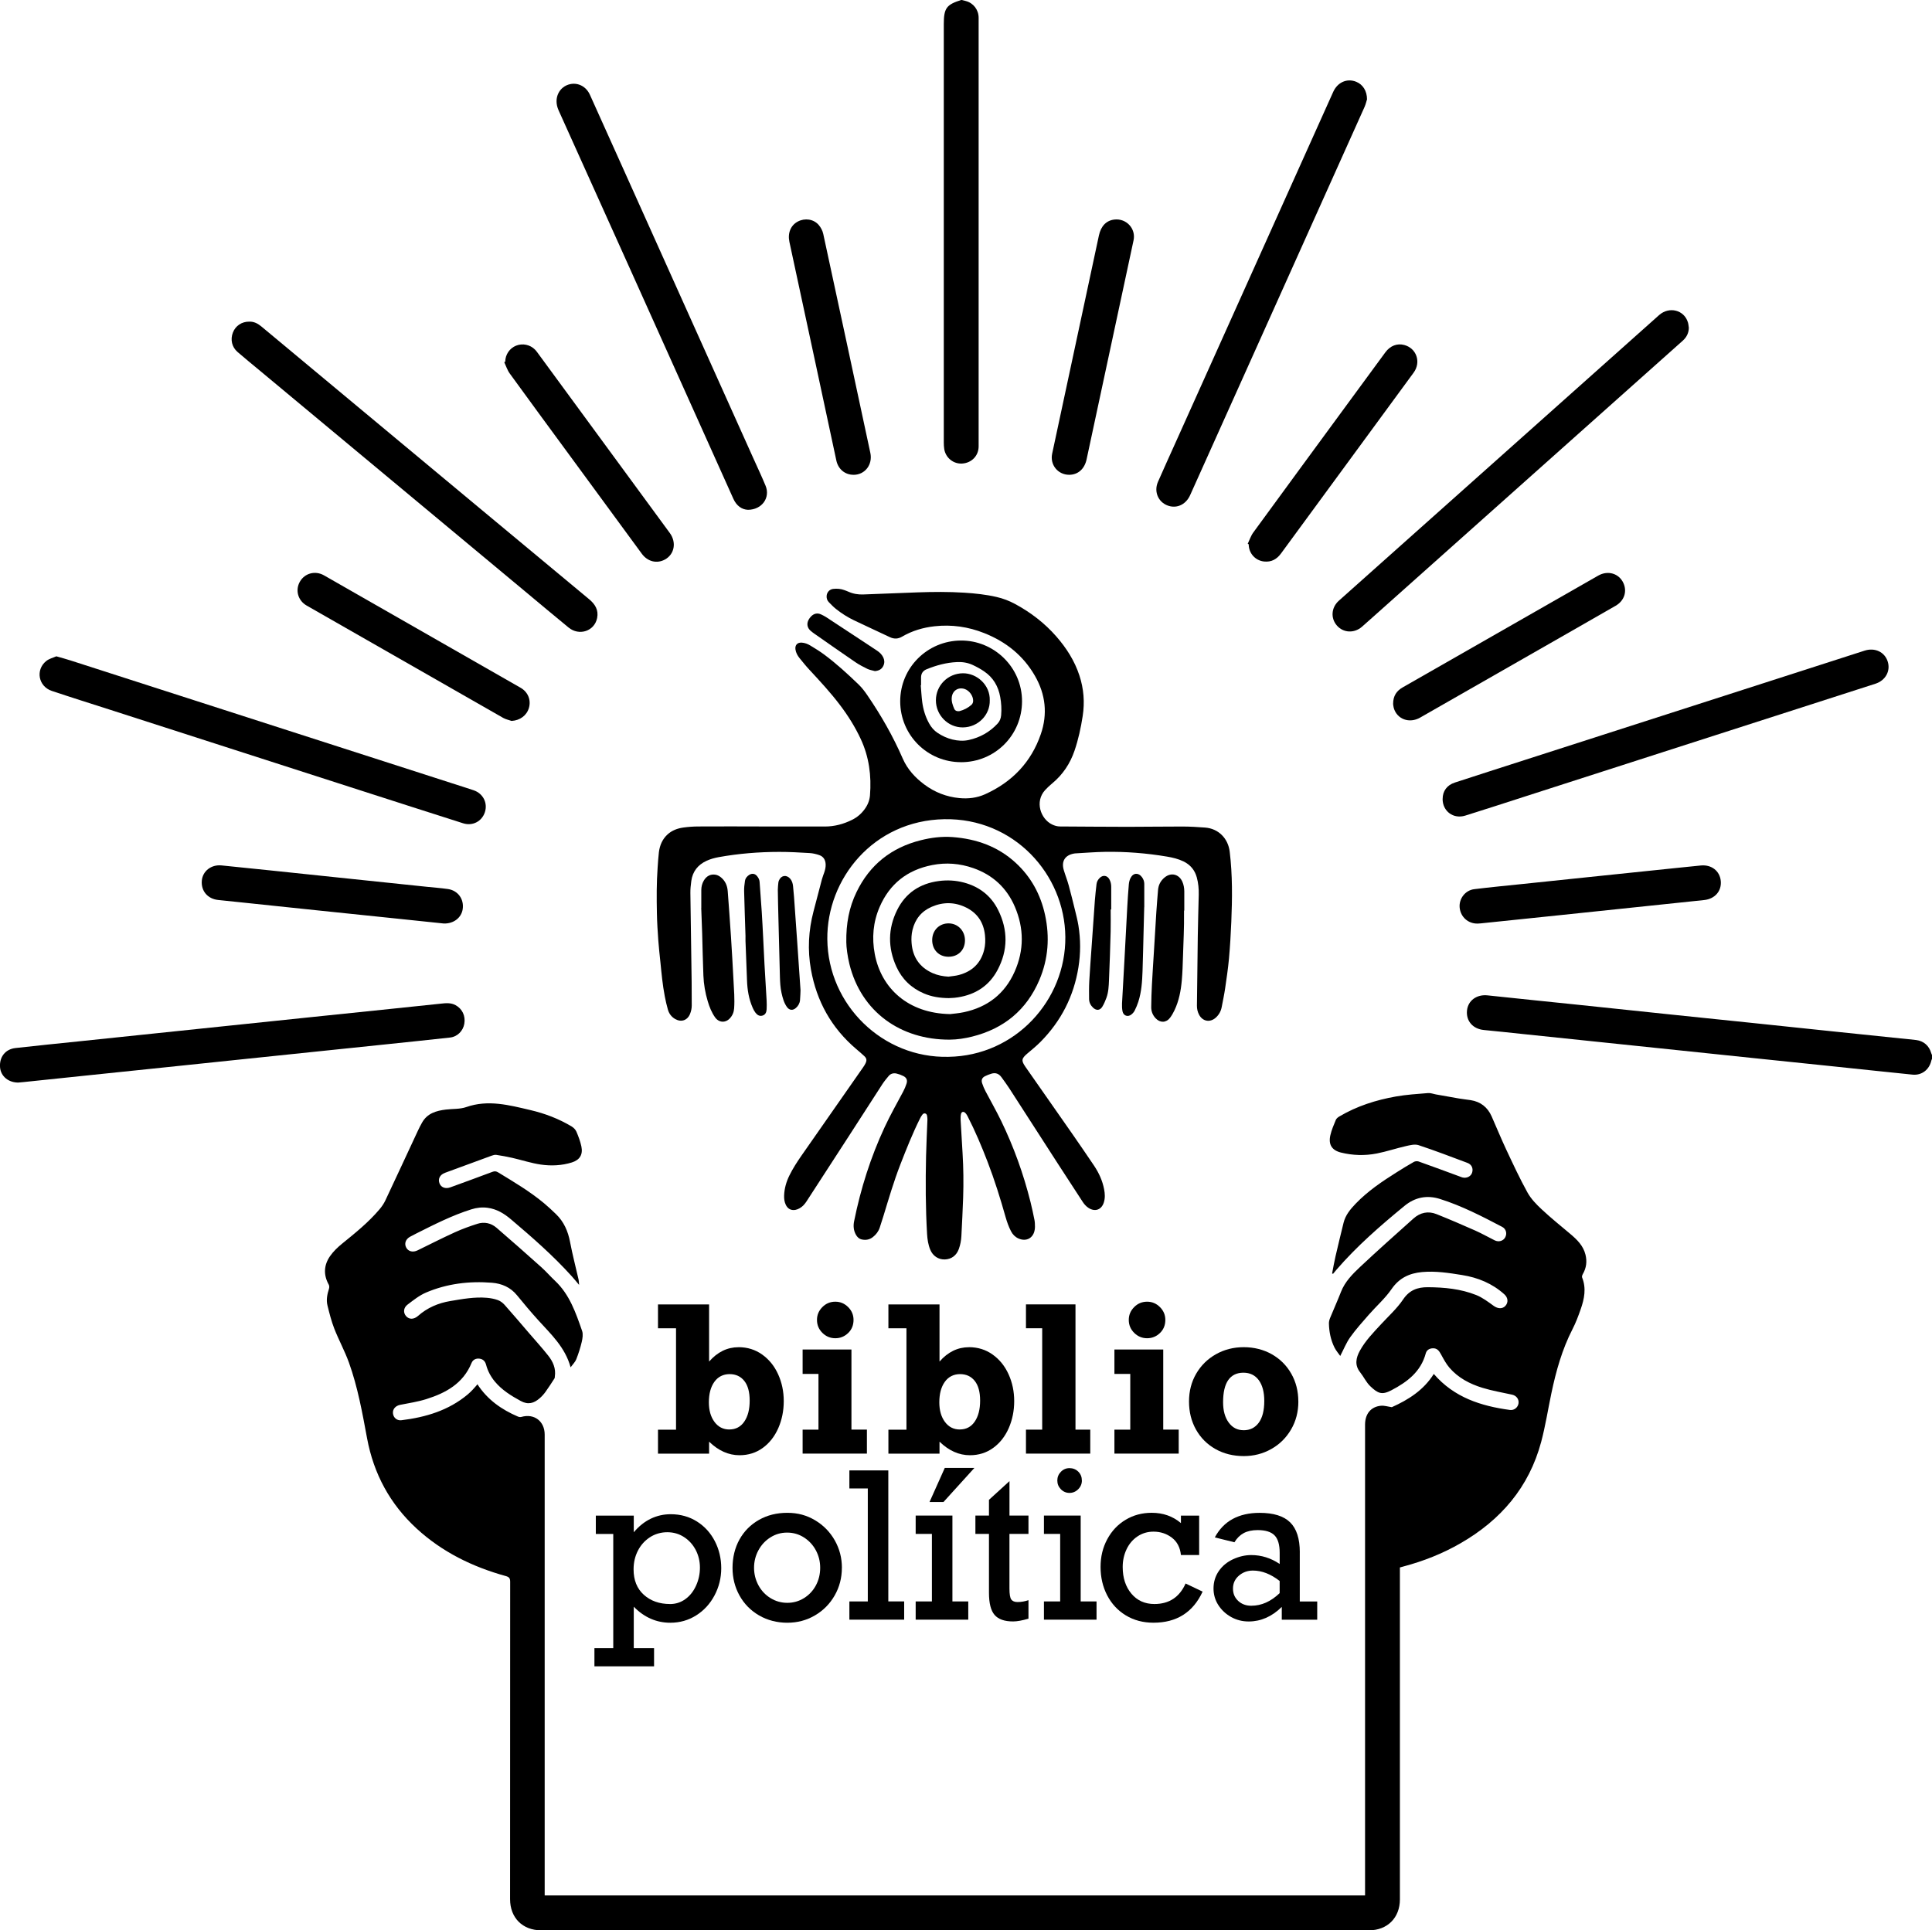 <svg id="Layer_1" xmlns="http://www.w3.org/2000/svg" fill="currentColor" class="h-full w-full" viewBox="0 0 609.41 609.02">
<g><path d="M609.41,334.08c-.07,.18-.17,.35-.21,.54-.65,2.88-3.04,4.73-5.94,4.43-8.62-.87-17.24-1.8-25.87-2.7-8.07-.84-16.13-1.67-24.2-2.51-8.11-.84-16.21-1.69-24.32-2.54-7.99-.83-15.97-1.66-23.96-2.5-8.15-.85-16.29-1.7-24.44-2.55-4.13-.43-8.26-.89-12.4-1.28-3.48-.33-5.69-2.86-5.33-6.2,.34-3.13,3.1-5.09,6.47-4.73,9.65,1.03,19.31,2.01,28.97,3.01,9.62,1,19.23,2.02,28.85,3.03,8.82,.92,17.65,1.82,26.47,2.74,8.07,.84,16.13,1.7,24.2,2.54,7.23,.75,14.46,1.5,21.7,2.25,1.67,.17,3.34,.32,5.01,.52,2.37,.29,4.12,1.83,4.76,4.14,.06,.21,.17,.42,.26,.62v1.2Z"/><path d="M303.41,0c.41,.11,.82,.21,1.23,.32,2.41,.63,4.05,2.77,4.05,5.3,0,45.07,0,90.14,0,135.21,0,2.95-2.18,5.21-5.16,5.42-2.77,.19-5.25-1.79-5.69-4.58-.11-.71-.14-1.43-.14-2.15,0-43.95,0-87.9,0-131.85,0-5.07,.81-6.2,5.48-7.67,.08,0,.16,0,.24,0Z"/><path d="M5.98,341.55c-3.24,.1-5.71-1.94-5.96-4.76-.28-3.26,1.62-5.76,4.86-6.13,6.63-.75,13.27-1.41,19.91-2.1,8.11-.85,16.22-1.69,24.32-2.54,7.99-.83,15.98-1.66,23.97-2.5,8.19-.85,16.37-1.71,24.56-2.56,8.82-.92,17.65-1.82,26.47-2.74,4.97-.52,9.94-1.04,14.9-1.56,1.59-.17,3.18-.35,4.69,.47,2.11,1.15,3.19,3.4,2.76,5.87-.39,2.26-2.19,4.1-4.51,4.35-6.75,.75-13.51,1.44-20.27,2.15-7.31,.77-14.63,1.52-21.94,2.28-8.07,.84-16.14,1.68-24.21,2.52-8.11,.85-16.22,1.7-24.32,2.54-7.99,.83-15.98,1.66-23.97,2.49-6.64,.69-13.27,1.39-19.91,2.08-.52,.05-1.04,.09-1.37,.12Z"/><path d="M17.78,207.07c1.73,.5,3.15,.88,4.55,1.33,40.05,12.89,80.09,25.79,120.14,38.69,2.32,.75,4.64,1.47,6.95,2.25,2.97,1.02,4.47,4,3.53,6.9-.95,2.92-3.88,4.47-6.9,3.5-10.84-3.45-21.67-6.93-32.5-10.42-26.25-8.45-52.51-16.91-78.76-25.37-6.15-1.98-12.33-3.91-18.46-5.97-4.21-1.41-5.2-6.61-1.78-9.4,.93-.76,2.23-1.07,3.24-1.52Z"/><path d="M455.05,252.08c0-2.49,1.36-4.37,3.85-5.18,7.32-2.39,14.66-4.74,21.99-7.1,23.02-7.41,46.05-14.82,69.08-22.23,12.73-4.1,25.45-8.2,38.18-12.29,3.24-1.04,6.31,.41,7.28,3.4,.97,2.99-.65,6-3.87,7.04-16.71,5.39-33.43,10.76-50.15,16.14-20.21,6.51-40.43,13.02-60.64,19.52-6.19,1.99-12.37,4.02-18.59,5.95-3.75,1.17-7.15-1.4-7.14-5.26Z"/><path d="M78.58,101.48c1.53-.06,2.76,.6,3.91,1.56,11.64,9.7,23.28,19.39,34.93,29.09,22.8,18.98,45.58,37.97,68.4,56.92,1.91,1.59,3.03,3.41,2.54,5.92-.82,4.15-5.65,5.78-9.01,3.02-4.61-3.77-9.16-7.61-13.74-11.42-27.9-23.22-55.79-46.45-83.69-69.67-2.34-1.94-4.69-3.86-6.99-5.85-1.79-1.55-2.32-3.91-1.47-6.12,.82-2.13,2.78-3.46,5.13-3.45Z"/><path d="M532.71,103.34c-.01,1.68-.69,3.05-1.91,4.14-15.8,14.1-31.61,28.2-47.42,42.3-16.61,14.82-33.22,29.64-49.83,44.46-1.31,1.17-2.62,2.35-3.94,3.5-2.46,2.14-5.89,1.96-7.93-.4-2.02-2.34-1.75-5.69,.64-7.82,27.58-24.61,55.17-49.22,82.75-73.82,6.08-5.43,12.16-10.87,18.25-16.28,3.19-2.83,7.91-1.64,9.1,2.29,.16,.53,.19,1.09,.28,1.64Z"/><path d="M431.18,31.4c-.16,.48-.37,1.46-.77,2.36-10.83,24.15-21.68,48.3-32.53,72.44-7.49,16.68-14.99,33.36-22.48,50.03-1.21,2.68-3.67,4.05-6.25,3.51-3.52-.75-5.37-4.34-3.89-7.72,1.82-4.17,3.72-8.31,5.58-12.46,16.56-36.85,33.12-73.7,49.69-110.56,1.38-3.07,4.39-4.38,7.28-3.19,2.06,.85,3.39,2.84,3.39,5.58Z"/><path d="M235.9,160.84c-1.87-.07-3.57-1.23-4.57-3.46-3.74-8.34-7.49-16.68-11.24-25.02-14.62-32.52-29.21-65.05-43.89-97.54-1.78-3.95,.32-7.59,3.68-8.28,2.55-.52,5.04,.79,6.2,3.37,3.5,7.75,6.99,15.51,10.47,23.26,13.73,30.56,27.46,61.11,41.19,91.67,1.26,2.8,2.58,5.59,3.75,8.43,1.53,3.69-1.08,7.56-5.6,7.58Z"/><path d="M139.99,291.37c-4.89-.51-10.06-1.05-15.22-1.59-8.07-.84-16.14-1.67-24.21-2.51-8.07-.84-16.14-1.69-24.2-2.54-2.5-.26-5.01-.53-7.51-.78-3.34-.34-5.48-2.85-5.19-6.11,.27-3.01,2.95-5.11,6.2-4.8,5.21,.51,10.42,1.05,15.62,1.6,8.11,.84,16.22,1.7,24.32,2.55,8.23,.86,16.45,1.72,24.68,2.58,2.27,.24,4.54,.4,6.79,.72,3.2,.46,5.17,3.22,4.67,6.4-.42,2.66-2.84,4.57-5.95,4.48Z"/><path d="M465.99,291.39c-2.92,.03-5.29-2.11-5.57-5.04-.27-2.77,1.74-5.46,4.58-5.81,5.12-.63,10.25-1.12,15.37-1.65,8.11-.85,16.22-1.7,24.32-2.54,7.99-.83,15.98-1.66,23.97-2.49,2.62-.27,5.25-.55,7.87-.8,3.33-.31,5.94,1.73,6.25,4.86,.32,3.21-1.85,5.69-5.25,6.05-14.98,1.57-29.97,3.15-44.95,4.71-8.51,.89-17.01,1.77-25.52,2.65-.36,.04-.72,.05-1.08,.07Z"/><path d="M161.38,227.46c-.89-.31-1.85-.5-2.66-.96-20.68-11.8-41.34-23.62-62-35.45-2.77-1.59-3.65-4.89-2.11-7.56,1.54-2.66,4.82-3.54,7.6-1.96,20.67,11.81,41.34,23.63,62,35.46,2.34,1.34,3.35,3.86,2.63,6.35-.69,2.4-2.83,3.96-5.45,4.11Z"/><path d="M439.43,222.08c0-2.54,1.1-4.11,3.02-5.21,13.94-7.97,27.88-15.94,41.82-23.91,6.62-3.79,13.24-7.59,19.87-11.36,3.04-1.73,6.53-.68,7.92,2.33,1.24,2.69,.29,5.62-2.44,7.19-5.12,2.96-10.26,5.88-15.39,8.82-15.43,8.82-30.85,17.65-46.29,26.47-3.4,1.94-7.29,.51-8.31-3.05-.14-.49-.16-1.02-.2-1.27Z"/><path d="M393.57,171.57c.57-1.19,.98-2.51,1.75-3.56,9.89-13.56,19.83-27.09,29.75-40.62,3.97-5.41,7.93-10.84,11.92-16.24,1.54-2.09,3.74-2.9,5.97-2.3,3.86,1.04,5.36,5.4,2.95,8.71-3.41,4.69-6.85,9.35-10.28,14.02-10.52,14.34-21.04,28.68-31.55,43.03-1.34,1.83-3.04,2.78-5.32,2.55-2.8-.28-4.88-2.6-4.88-5.44-.11-.05-.21-.1-.32-.15Z"/><path d="M159.37,114.12c.01-2.23,1.37-4.24,3.41-5.06,2.05-.82,4.43-.33,5.98,1.25,.28,.28,.53,.6,.76,.92,13.92,18.98,27.84,37.96,41.76,56.94,2.17,2.96,1.46,6.73-1.54,8.36-2.55,1.39-5.46,.68-7.3-1.83-7.78-10.6-15.55-21.2-23.33-31.81-6.12-8.35-12.26-16.68-18.33-25.06-.76-1.05-1.16-2.37-1.73-3.57,.11-.05,.21-.1,.32-.15Z"/><path d="M337.25,149.8c-3.54,0-6.11-3.14-5.37-6.65,2.93-13.74,5.88-27.48,8.83-41.22,1.97-9.21,3.95-18.42,5.92-27.64,.63-2.95,2.32-4.72,4.87-5.02,3.76-.44,6.85,2.84,6.06,6.55-3.18,14.91-6.39,29.82-9.59,44.73-1.74,8.12-3.49,16.24-5.22,24.36-.64,3.03-2.7,4.88-5.49,4.89Z"/><path d="M269.24,149.8c-2.68,.01-4.84-1.75-5.43-4.5-2.27-10.54-4.51-21.08-6.77-31.61-2.67-12.45-5.36-24.9-8.03-37.34-.61-2.82,.41-5.28,2.66-6.46,2.21-1.16,4.96-.79,6.58,1.09,.67,.78,1.22,1.82,1.43,2.83,4.98,23.02,9.92,46.04,14.85,69.07,.79,3.7-1.68,6.92-5.29,6.93Z"/></g><path d="M150.57,436.7c3.17,4.91,7.63,8.02,12.79,10.23,.33,.14,.77,.21,1.1,.11,4.03-1.16,7.35,1.35,7.35,5.58,0,47.94,0,95.88,0,143.82v1.57H430.58c0-.5,0-.96,0-1.43,0-49.04,0-98.07,0-147.11,0-3.37,1.83-5.65,5-5.95,1.08-.1,2.2,.27,3.44,.45,5.15-2.3,10.04-5.36,13.24-10.49,6.39,7.43,14.87,10.13,24.04,11.37,1.3,.17,2.48-.78,2.68-2.05,.21-1.33-.65-2.48-2.03-2.78-3.12-.69-6.3-1.22-9.35-2.16-3.98-1.22-7.66-3.14-10.42-6.36-1.07-1.25-1.86-2.77-2.66-4.23-.58-1.05-1.18-1.92-2.54-1.88-1.13,.03-1.97,.57-2.25,1.59-1.56,5.81-5.83,9.02-10.82,11.64-2.99,1.57-4.25,1.06-6.68-1.26-1.29-1.23-2.07-2.98-3.2-4.4-1.8-2.27-1.32-4.54-.1-6.78,1.75-3.2,4.3-5.79,6.75-8.44,2.35-2.54,4.98-4.91,6.9-7.76,1.99-2.96,4.57-3.88,7.79-3.86,5.21,.03,10.38,.52,15.25,2.46,1.99,.79,3.78,2.16,5.54,3.43,1.3,.93,2.76,1.04,3.72-.04,.93-1.06,.81-2.55-.36-3.6-3.8-3.43-8.32-5.29-13.34-6.09-4.18-.67-8.37-1.33-12.62-.94-4,.37-7.21,1.86-9.63,5.38-2.03,2.95-4.8,5.37-7.18,8.09-2.01,2.3-4.07,4.59-5.85,7.08-1.25,1.75-2.05,3.82-3.15,5.92-.54-.78-1.3-1.64-1.8-2.63-1.19-2.38-1.71-4.95-1.77-7.61-.01-.56,.14-1.17,.35-1.7,1.13-2.77,2.37-5.49,3.45-8.27,1.26-3.24,3.65-5.63,6.07-7.91,5.5-5.17,11.15-10.18,16.77-15.22,2.13-1.91,4.64-2.48,7.32-1.4,4.12,1.65,8.21,3.41,12.27,5.21,2.06,.92,4.03,2.05,6.05,3.05,1.27,.63,2.7,.21,3.32-.93,.65-1.19,.3-2.66-.94-3.31-6.36-3.33-12.74-6.64-19.62-8.81-4.11-1.3-7.89-.54-11.19,2.17-7.62,6.26-15.06,12.71-21.52,20.21-.35,.4-.68,.82-1.02,1.23-.1-.03-.21-.07-.31-.1,.35-1.79,.66-3.6,1.07-5.38,.82-3.55,1.68-7.09,2.55-10.63,.6-2.43,2.15-4.28,3.83-6.03,3.8-3.95,8.31-6.99,12.92-9.89,1.79-1.13,3.59-2.24,5.43-3.28,.4-.22,1.05-.28,1.48-.13,4.36,1.55,8.7,3.16,13.04,4.76,.27,.1,.54,.22,.82,.29,1.33,.33,2.64-.34,3.02-1.51,.43-1.34-.13-2.6-1.49-3.1-5.12-1.91-10.22-3.88-15.41-5.59-1.19-.39-2.73,.02-4.06,.32-3.05,.7-6.04,1.71-9.1,2.31-3.76,.74-7.57,.63-11.29-.29-2.92-.72-4.03-2.56-3.35-5.5,.38-1.65,1.07-3.24,1.72-4.81,.19-.45,.69-.84,1.14-1.1,5.5-3.25,11.5-5.16,17.74-6.27,3.36-.6,6.8-.81,10.21-1.09,.8-.07,1.63,.27,2.45,.42,2.43,.43,4.86,.88,7.3,1.29,1.22,.21,2.46,.33,3.68,.52,3.14,.49,5.34,2.23,6.62,5.11,1.55,3.5,2.99,7.04,4.62,10.51,2.14,4.55,4.26,9.13,6.69,13.52,1.11,2,2.8,3.75,4.49,5.32,2.9,2.71,6,5.21,9.04,7.77,2.12,1.79,4.06,3.69,4.76,6.5,.54,2.15,.29,4.19-.82,6.12-.18,.32-.36,.8-.24,1.09,1.38,3.43,.7,6.76-.45,10.04-.74,2.13-1.54,4.26-2.57,6.26-3.3,6.42-5.21,13.28-6.68,20.29-1.07,5.1-1.87,10.27-3.21,15.3-3.83,14.32-12.76,24.69-25.46,31.99-5.65,3.26-11.68,5.63-17.98,7.31-.35,.09-.7,.19-1.12,.31v1.42c0,34.43,0,68.86,0,103.29,0,5.81-3.95,9.77-9.74,9.77-87.05,0-174.09,0-261.14,0-5.86,0-9.8-3.94-9.8-9.83,0-33.37,0-66.74,.03-100.12,0-1.13-.33-1.52-1.4-1.82-10.48-2.9-20.04-7.57-28.11-14.99-8.39-7.72-13.53-17.24-15.62-28.44-1.5-8.06-2.94-16.16-5.72-23.9-1.32-3.66-3.21-7.11-4.63-10.73-.92-2.36-1.54-4.85-2.15-7.32-.44-1.78-.07-3.54,.48-5.27,.13-.39,.12-.95-.08-1.3-1.72-3.09-1.55-6.15,.41-8.98,1.04-1.5,2.43-2.82,3.86-3.98,4.14-3.36,8.29-6.7,11.75-10.8,.72-.85,1.38-1.81,1.85-2.82,3.45-7.32,6.84-14.66,10.26-21.99,.4-.86,.83-1.7,1.3-2.53,1.65-2.95,4.48-3.76,7.55-4.13,2.14-.26,4.41-.09,6.39-.78,6.91-2.42,13.55-.62,20.21,.94,4.59,1.07,9,2.75,13.06,5.19,.61,.37,1.21,.99,1.49,1.64,.64,1.5,1.22,3.05,1.56,4.64,.54,2.56-.5,4.28-3.01,5.06-3.18,.99-6.51,1.14-9.76,.67-3.05-.44-6.01-1.43-9.03-2.12-1.67-.38-3.35-.69-5.04-.94-.47-.07-1.01,.09-1.48,.26-4.9,1.78-9.79,3.58-14.68,5.39-1.62,.6-2.3,1.91-1.75,3.34,.49,1.28,1.87,1.81,3.39,1.26,4.45-1.62,8.9-3.24,13.34-4.91,.69-.26,1.17-.18,1.8,.2,4.95,3.02,9.95,5.97,14.43,9.7,1.29,1.07,2.51,2.23,3.72,3.39,2.55,2.43,3.86,5.45,4.51,8.9,.75,3.97,1.79,7.89,2.68,11.83,.1,.44,.09,.9,.16,1.66-.9-1.07-1.58-1.91-2.3-2.71-5.88-6.52-12.47-12.28-19.16-17.95-2.19-1.86-4.51-3.28-7.42-3.67-1.75-.23-3.42-.04-5.07,.48-6.08,1.9-11.73,4.79-17.4,7.63-.65,.33-1.3,.67-1.94,1.01-1.44,.78-1.93,2.2-1.22,3.48,.67,1.21,2.1,1.54,3.54,.84,3.93-1.92,7.83-3.91,11.81-5.72,2.28-1.04,4.66-1.89,7.05-2.66,2.19-.71,4.33-.24,6.06,1.24,4.76,4.09,9.45,8.26,14.13,12.44,1.52,1.36,2.86,2.92,4.35,4.32,4.58,4.32,6.53,10.08,8.52,15.79,.35,1.02,.14,2.34-.11,3.45-.44,1.87-1.03,3.71-1.73,5.49-.34,.87-1.09,1.58-1.79,2.54-1.73-6.34-6.18-10.42-10.18-14.84-2.32-2.56-4.55-5.21-6.73-7.89-2.06-2.53-4.81-3.7-7.9-3.95-7.15-.57-14.15,.27-20.78,3.09-2.11,.9-3.98,2.4-5.83,3.8-1.34,1.01-1.42,2.58-.47,3.65,.99,1.11,2.46,1.07,3.77-.08,2.93-2.58,6.36-4.05,10.19-4.69,3.82-.64,7.63-1.35,11.52-1.02,1.19,.1,2.4,.33,3.51,.74,.78,.29,1.53,.87,2.09,1.5,2.59,2.91,5.11,5.88,7.65,8.84,2.04,2.38,4.16,4.7,6.1,7.16,1.5,1.89,2.47,4.05,2.09,6.58-.03,.21,0,.45-.11,.61-.93,1.44-1.85,2.88-2.85,4.27-.53,.73-1.15,1.42-1.84,2.01-1.78,1.55-3.61,2.13-5.95,.85-3.04-1.66-5.93-3.44-8.17-6.13-1.3-1.57-2.24-3.32-2.76-5.29-.29-1.11-.96-1.8-2.1-1.94-1.14-.14-2.07,.34-2.5,1.38-2.65,6.46-8.09,9.45-14.28,11.39-2.66,.84-5.46,1.25-8.21,1.8-1.48,.29-2.43,1.35-2.29,2.7,.14,1.35,1.25,2.34,2.67,2.16,7.65-.94,14.85-3.07,20.9-8.13,.56-.47,1.08-.98,1.58-1.51,.5-.52,.97-1.09,1.55-1.75Z"/><g id="_8P4bgV"><g><path d="M239.32,260.77c6.95,0,13.9-.01,20.86,0,3.05,0,5.91-.77,8.61-2.12,1.55-.77,2.84-1.86,3.88-3.26,.99-1.33,1.62-2.8,1.75-4.46,.49-6.17-.28-12.13-2.93-17.8-1.78-3.81-3.99-7.34-6.53-10.69-2.97-3.93-6.31-7.53-9.65-11.13-1.1-1.18-2.12-2.45-3.14-3.71-.63-.79-1.11-1.67-1.26-2.7-.19-1.36,.59-2.23,1.96-2.15,1,.06,1.92,.42,2.75,.93,1.48,.9,2.96,1.8,4.35,2.83,3.86,2.87,7.4,6.12,10.86,9.45,1.06,1.02,1.96,2.22,2.79,3.44,4.31,6.3,8.08,12.91,11.13,19.92,1.48,3.4,3.9,6.02,6.83,8.21,3.27,2.44,6.96,3.88,11.02,4.27,2.79,.27,5.55-.05,8.12-1.21,8.51-3.84,14.53-10.09,17.58-18.95,2.19-6.35,1.52-12.53-1.84-18.39-3.7-6.45-9.17-10.79-16-13.5-5.04-2.01-10.28-2.76-15.68-2.16-3.61,.4-7.06,1.42-10.21,3.26-1.3,.76-2.53,.81-3.89,.17-3.75-1.79-7.54-3.5-11.28-5.3-2.04-.98-3.96-2.19-5.73-3.61-.8-.64-1.52-1.39-2.24-2.13-.5-.52-.73-1.18-.69-1.92,.06-1.18,.9-2.12,2.07-2.26,1.21-.14,2.4-.04,3.55,.39,.42,.16,.84,.3,1.25,.49,1.51,.68,3.09,.94,4.73,.87,5.72-.22,11.44-.45,17.15-.66,4.88-.17,9.77-.21,14.65,.1,3.43,.22,6.84,.58,10.19,1.35,2.05,.47,4,1.21,5.85,2.21,4.94,2.67,9.33,6.04,13.02,10.26,3.18,3.64,5.76,7.67,7.28,12.31,1.37,4.19,1.71,8.45,1.03,12.81-.57,3.7-1.36,7.35-2.57,10.9-1.4,4.11-3.72,7.59-7.09,10.37-.77,.64-1.51,1.33-2.19,2.07-3.32,3.62-1.43,9.06,2.15,10.83,.81,.4,1.66,.65,2.57,.65,7.12,.04,14.24,.1,21.36,.11,5.72,0,11.44-.1,17.16-.09,2.43,0,4.86,.14,7.28,.33,4.19,.34,7.21,3.43,7.71,7.62,.89,7.37,.81,14.76,.5,22.16-.16,3.85-.39,7.7-.73,11.53-.29,3.16-.76,6.31-1.22,9.46-.29,1.98-.71,3.95-1.09,5.92-.25,1.3-.88,2.4-1.87,3.29-1.8,1.61-4.14,1.19-5.26-.95-.46-.88-.68-1.83-.67-2.82,.09-7.34,.16-14.68,.27-22.03,.07-4.35,.2-8.71,.3-13.06,.04-1.82-.13-3.62-.61-5.39-.63-2.32-2.04-4-4.19-5.05-1.65-.8-3.41-1.22-5.2-1.52-6.48-1.09-13.02-1.61-19.59-1.5-3.15,.05-6.3,.32-9.45,.49-.11,0-.22,.03-.33,.05-2.82,.51-4.02,2.43-3.2,5.21,.47,1.6,1.1,3.16,1.54,4.77,.73,2.66,1.38,5.34,2.04,8.02,.38,1.54,.77,3.09,1.03,4.65,.72,4.41,.72,8.83,.01,13.25-1.46,9.11-5.46,16.93-11.93,23.48-1.31,1.33-2.77,2.51-4.2,3.72-1.84,1.57-1.96,2.22-.56,4.22,4.95,7.1,9.92,14.18,14.87,21.28,2.28,3.28,4.53,6.57,6.76,9.88,1.52,2.27,2.64,4.72,3.16,7.42,.27,1.41,.36,2.82-.1,4.22-.74,2.27-2.75,2.99-4.78,1.7-.77-.49-1.36-1.15-1.85-1.9-2.62-4.02-5.25-8.04-7.85-12.07-5.13-7.95-10.24-15.91-15.38-23.86-.76-1.17-1.6-2.29-2.41-3.42-.81-1.13-1.88-1.54-3.22-1.11-.69,.22-1.38,.47-2.01,.8-.9,.47-1.2,1.19-.88,2.18,.28,.87,.65,1.73,1.07,2.54,1.63,3.12,3.39,6.16,4.92,9.33,3.98,8.21,7.06,16.75,9.27,25.6,.47,1.89,.88,3.8,1.26,5.72,.14,.68,.13,1.39,.15,2.08,.01,.3-.03,.61-.07,.92-.4,2.69-2.66,3.92-5.14,2.81-1.06-.48-1.82-1.26-2.35-2.29-.73-1.42-1.26-2.91-1.7-4.45-1.66-5.88-3.48-11.71-5.67-17.41-1.89-4.92-3.94-9.78-6.35-14.47-.2-.39-.46-.78-.78-1.06-.53-.47-1.12-.28-1.27,.41-.13,.62-.15,1.27-.12,1.91,.19,3.51,.4,7.02,.62,10.53,.28,4.63,.33,9.26,.18,13.9-.14,4.07-.35,8.14-.56,12.21-.07,1.37-.33,2.71-.79,4.01-.74,2.07-2.34,3.27-4.45,3.33-2.01,.05-3.75-1.09-4.57-3.06-.66-1.59-.91-3.28-1.01-4.98-.48-8.17-.5-16.35-.32-24.53,.08-3.82,.29-7.64,.43-11.46,.02-.41-.04-.83-.1-1.24-.05-.38-.23-.71-.63-.8-.41-.1-.7,.16-.92,.46-.26,.36-.5,.74-.69,1.14-2.34,4.7-4.28,9.57-6.18,14.46-2.08,5.34-3.68,10.82-5.35,16.29-.37,1.23-.77,2.45-1.17,3.67-.41,1.23-1.16,2.21-2.18,3-1.01,.79-2.16,1.01-3.4,.76-.91-.18-1.53-.76-1.96-1.56-.73-1.34-.84-2.76-.54-4.23,2.07-10.27,5.21-20.18,9.64-29.69,1.78-3.82,3.85-7.49,5.84-11.21,.42-.78,.76-1.62,1.04-2.46,.37-1.11,.04-1.92-1.01-2.44-.67-.34-1.39-.6-2.11-.77-.96-.23-1.86,0-2.51,.77-.68,.81-1.36,1.63-1.94,2.51-3.56,5.48-7.08,10.98-10.62,16.46-4.44,6.87-8.9,13.72-13.34,20.58-.57,.88-1.25,1.65-2.17,2.17-.41,.23-.86,.42-1.31,.51-1.39,.26-2.47-.33-3.07-1.61-.44-.93-.56-1.92-.52-2.94,.08-2.21,.68-4.29,1.65-6.27,1.08-2.21,2.42-4.27,3.82-6.29,6.47-9.27,12.94-18.54,19.41-27.81,.3-.43,.6-.88,.82-1.36,.44-.94,.32-1.56-.44-2.26-.82-.76-1.67-1.49-2.52-2.21-7.8-6.63-12.49-15.05-14.28-25.08-1.1-6.15-.78-12.29,.81-18.34,.89-3.37,1.75-6.74,2.65-10.11,.21-.78,.52-1.53,.78-2.3,.26-.8,.44-1.61,.4-2.46-.07-1.39-.7-2.44-2.02-2.89-.97-.33-2-.58-3.01-.64-3.2-.19-6.41-.38-9.62-.37-6.43,.01-12.82,.52-19.16,1.67-1.29,.24-2.55,.59-3.75,1.14-2.75,1.26-4.41,3.37-4.82,6.37-.17,1.27-.31,2.56-.29,3.83,.11,9.35,.27,18.7,.4,28.06,.03,2.46,.03,4.91,.03,7.37,0,.93-.19,1.83-.54,2.69-.83,2.03-2.76,2.69-4.67,1.61-1.18-.67-1.94-1.69-2.31-2.97-.4-1.39-.72-2.81-.99-4.23-.69-3.57-1.02-7.18-1.38-10.79-.23-2.28-.5-4.55-.66-6.83-.2-2.84-.39-5.68-.44-8.53-.1-4.83-.12-9.66,.23-14.48,.12-1.61,.2-3.23,.4-4.84,.28-2.13,1.07-4.04,2.68-5.54,1.43-1.32,3.18-1.96,5.06-2.22,1.52-.21,3.06-.32,4.59-.33,6.39-.04,12.79-.01,19.18-.01,0,0,0,.02,0,.02Zm59.86,72.66c21.09-.31,37.03-17.87,36.86-37.81-.17-19.82-16.26-37.57-38.19-37.16-22.4,.42-37.07,18.86-36.89,37.86,.2,20.73,17.5,37.62,38.21,37.11Z"/><path d="M303.17,240.47c-10.64,.02-19.21-8.55-19.22-19.2,0-10.6,8.55-19.12,19.17-19.18,10.35-.06,19.28,8.38,19.26,19.18-.02,10.68-8.52,19.19-19.21,19.21Zm-12.64-24.29h-.1c.15,1.76,.24,3.51,.46,5.25,.31,2.39,1,4.69,2.18,6.81,.67,1.22,1.55,2.25,2.72,3.02,1.43,.94,2.97,1.65,4.64,2.06,1.7,.41,3.43,.53,5.14,.15,3.56-.78,6.6-2.49,9.09-5.17,.69-.74,1.04-1.62,1.13-2.64,.17-1.93,.05-3.85-.29-5.75-.6-3.36-2.2-6.13-5.05-8.07-1.12-.77-2.33-1.43-3.56-2.01-1.58-.75-3.3-1.03-5.05-.94-3.33,.15-6.49,1.01-9.56,2.26-1.15,.47-1.75,1.34-1.75,2.59,0,.81,0,1.62,0,2.43Z"/><path d="M221.21,286.47c0-1.61-.01-3.65,0-5.68,.01-1.05,.25-2.05,.79-2.96,.84-1.44,2.12-2.09,3.62-1.87,.68,.1,1.26,.42,1.79,.85,1.35,1.11,2,2.6,2.13,4.3,.36,4.81,.72,9.62,1.03,14.43,.3,4.62,.56,9.24,.8,13.87,.15,2.9,.4,5.79,.2,8.69-.08,1.22-.51,2.28-1.33,3.17-1.4,1.53-3.46,1.41-4.67-.27-1.1-1.54-1.78-3.28-2.32-5.07-.8-2.65-1.27-5.38-1.38-8.14-.18-4.46-.26-8.92-.39-13.38-.08-2.51-.18-5.01-.29-7.95Z"/><path d="M373.48,287.31c0,.22,0,.45,0,.67,.06,4.6-.19,9.2-.33,13.79-.08,2.51-.15,5.02-.37,7.52-.29,3.26-.89,6.47-2.31,9.45-.39,.83-.85,1.64-1.4,2.37-1.23,1.62-3.14,1.66-4.54,.17-.94-1-1.42-2.22-1.4-3.57,.02-2.29,.09-4.57,.21-6.86,.18-3.43,.41-6.85,.62-10.27,.26-4.26,.5-8.52,.78-12.78,.15-2.34,.35-4.67,.54-7.01,.13-1.61,.84-2.94,2.09-3.96,2.02-1.66,4.53-1.04,5.58,1.35,.42,.96,.6,1.97,.61,3.01,0,1.03,0,2.06,0,3.1,0,1,0,2.01,0,3.01h-.06Z"/><path d="M360.92,286.22c-.06,2.46-.12,4.91-.19,7.37-.11,4.27-.2,8.54-.34,12.8-.11,3.27-.32,6.53-1.33,9.67-.3,.95-.7,1.88-1.15,2.78-.24,.48-.64,.93-1.07,1.26-1.1,.87-2.48,.37-2.76-1.01-.16-.81-.2-1.67-.16-2.49,.23-4.54,.52-9.08,.76-13.63,.31-5.57,.58-11.15,.89-16.72,.13-2.42,.29-4.85,.5-7.27,.06-.68,.24-1.39,.55-1.99,.85-1.66,2.52-1.73,3.6-.23,.45,.63,.72,1.32,.72,2.1,0,2.45,0,4.91,0,7.36-.01,0-.02,0-.03,0Z"/><path d="M235.16,295.51c-.15-4.77-.33-9.54-.44-14.31-.03-1.08,.1-2.17,.26-3.24,.13-.86,.66-1.53,1.42-1.98,.87-.5,1.76-.35,2.4,.43,.43,.53,.75,1.12,.8,1.81,.23,3.12,.47,6.23,.67,9.35,.18,2.78,.32,5.57,.46,8.36,.15,2.81,.26,5.63,.42,8.44,.21,3.79,.46,7.58,.67,11.36,.05,.89,.04,1.79,0,2.68-.05,.91-.34,1.73-1.33,2.02-.98,.28-1.68-.25-2.23-.97-.33-.44-.59-.94-.82-1.45-1.23-2.77-1.71-5.7-1.81-8.71-.15-4.16-.32-8.31-.48-12.46-.02-.45,0-.89,0-1.34,0,0,0,0,.01,0Z"/><path d="M252.51,312.31c-.03,.75-.05,2-.16,3.25-.09,.98-.56,1.81-1.3,2.46-1,.88-2.1,.75-2.86-.35-.93-1.33-1.33-2.87-1.68-4.43-.37-1.64-.45-3.32-.5-4.99-.17-6.39-.33-12.78-.49-19.17-.07-2.79-.14-5.58-.17-8.37,0-.75,.1-1.5,.17-2.25,.02-.22,.09-.44,.17-.64,.67-1.65,2.35-1.94,3.53-.62,.6,.68,.84,1.5,.93,2.37,.11,1.14,.22,2.28,.31,3.42,.35,4.81,.69,9.63,1.02,14.44,.33,4.79,.65,9.57,1.02,14.87Z"/><path d="M350.34,286.94c0,2.32,.05,4.63-.01,6.95-.14,5.1-.29,10.21-.52,15.31-.08,1.89-.15,3.81-.81,5.61-.35,.96-.76,1.93-1.29,2.8-.75,1.23-1.89,1.3-2.94,.3-.79-.75-1.23-1.67-1.24-2.75-.02-1.87-.04-3.74,.06-5.61,.21-3.73,.5-7.46,.76-11.19,.18-2.56,.36-5.12,.54-7.68,.15-2.23,.29-4.46,.47-6.68,.14-1.7,.32-3.39,.52-5.08,.09-.77,.48-1.43,1.03-1.96,1-.97,2.34-.78,3.02,.45,.41,.75,.59,1.56,.58,2.41,0,2.37,0,4.74,0,7.12-.05,0-.11,0-.16,0Z"/><path d="M276,211.74c-.8-.23-1.65-.35-2.39-.7-1.3-.63-2.6-1.31-3.79-2.12-4.29-2.92-8.53-5.91-12.79-8.88-.46-.32-.91-.65-1.33-1.01-1.07-.93-1.32-2.23-.65-3.48,.21-.39,.48-.76,.79-1.07,.89-.91,1.95-1.17,3.13-.64,.61,.27,1.2,.6,1.76,.96,3.74,2.44,7.46,4.9,11.19,7.36,1.58,1.04,3.16,2.09,4.75,3.14,.8,.53,1.48,1.19,1.91,2.06,.42,.85,.48,1.71,.11,2.59-.47,1.11-1.35,1.66-2.68,1.78Z"/><path d="M266.95,297.28c-.09-5.89,.89-11.01,3.22-15.82,4.17-8.63,10.99-14.04,20.26-16.36,3.29-.83,6.64-1.25,10.04-1,7.51,.57,14.29,2.95,19.91,8.12,4.86,4.47,7.86,10.02,9.26,16.44,1.52,7.01,1.02,13.9-1.79,20.51-4.04,9.49-11.19,15.37-21.17,17.87-2.33,.58-4.72,.96-7.12,.97-15.47,.07-27.91-8.76-31.63-23.84-.6-2.45-.97-5.28-.98-6.89Zm32.76,22.67c.91-.12,2.64-.24,4.33-.6,7.46-1.59,12.91-5.8,16.01-12.8,3.01-6.78,2.97-13.68,.06-20.48-2.55-5.94-6.96-10.02-13.09-12.17-4.25-1.49-8.6-1.84-13.03-.96-7.79,1.54-13.37,5.9-16.53,13.22-2.06,4.77-2.49,9.75-1.53,14.85,2.03,10.77,10.48,18.72,23.78,18.94Z"/><path d="M312.2,220.96c.12,4.58-3.67,8.5-8.49,8.54-4.66,.04-8.5-3.85-8.5-8.55,0-4.71,3.8-8.49,8.52-8.53,4.43-.03,8.62,3.72,8.47,8.54Zm-9.86,3.43c.11,0,.23,0,.33-.03,1.4-.36,2.65-1.02,3.74-1.97,.37-.32,.54-.78,.55-1.27,.03-1.57-1.24-3.3-2.74-3.76-1.95-.6-3.7,.49-3.99,2.52-.19,1.34,.26,2.59,.78,3.79,.23,.52,.73,.75,1.32,.72Z"/><path d="M299.39,314.91c-2.94-.02-5.52-.43-7.97-1.48-3.98-1.7-6.9-4.52-8.68-8.43-2.7-5.96-2.68-11.98,.23-17.86,2.68-5.4,7.19-8.38,13.15-9.17,2.68-.36,5.34-.21,7.97,.49,4.85,1.31,8.52,4.16,10.75,8.64,3.14,6.31,3.13,12.72-.2,18.96-2.64,4.96-6.93,7.73-12.46,8.6-.39,.06-.77,.12-1.16,.15-.64,.05-1.28,.07-1.63,.09Zm-.17-6.78c1.07-.16,2.17-.23,3.21-.51,4.14-1.09,6.9-3.64,7.98-7.85,.4-1.55,.45-3.14,.28-4.74-.42-3.94-2.34-6.9-5.88-8.67-3.57-1.79-7.27-1.85-10.93-.26-3.23,1.4-5.24,3.89-6.06,7.33-.32,1.35-.39,2.71-.28,4.08,.34,4.45,2.51,7.66,6.61,9.5,1.6,.71,3.3,1.03,5.06,1.13Z"/><path d="M294.04,296.56c.02-3.04,2.25-5.27,5.23-5.23,2.92,.04,5.14,2.39,5.11,5.4-.03,3.04-2.16,5.14-5.21,5.13-3.02,0-5.15-2.21-5.13-5.3Z"/></g></g><g><g><path d="M232.94,425.04c2.81,0,5.31,.78,7.48,2.33,2.18,1.55,3.85,3.63,5.03,6.23,1.18,2.6,1.77,5.43,1.77,8.47s-.58,5.9-1.73,8.53c-1.16,2.62-2.79,4.7-4.9,6.23-2.11,1.53-4.56,2.3-7.33,2.3-3.46,0-6.65-1.43-9.59-4.28v3.78h-16.12v-7.56h5.69v-31.99h-5.69v-7.53h16.12v18.03c2.64-3.02,5.74-4.53,9.28-4.53Zm-2.87,25.96c2,0,3.57-.83,4.7-2.48,1.14-1.66,1.7-3.86,1.7-6.61s-.57-4.81-1.7-6.23c-1.14-1.43-2.68-2.14-4.64-2.14s-3.64,.81-4.8,2.44c-1.16,1.62-1.73,3.78-1.73,6.47,0,2.52,.59,4.58,1.77,6.17,1.18,1.59,2.74,2.39,4.7,2.39Z"/><path d="M273.45,451.06v7.56h-20.28v-7.56h5v-17.59h-5v-7.69h15.4v25.27h4.87Zm-4.22-34.62c0,1.67-.57,3.05-1.7,4.14-1.14,1.09-2.48,1.64-4.05,1.64s-2.94-.57-4.08-1.7c-1.14-1.14-1.7-2.49-1.7-4.08s.57-2.91,1.7-4.05,2.49-1.7,4.08-1.7,2.91,.57,4.05,1.7c1.14,1.14,1.7,2.48,1.7,4.05Z"/><path d="M305.63,425.04c2.81,0,5.31,.78,7.48,2.33,2.18,1.55,3.85,3.63,5.03,6.23,1.18,2.6,1.77,5.43,1.77,8.47s-.58,5.9-1.73,8.53c-1.16,2.62-2.79,4.7-4.91,6.23-2.11,1.53-4.56,2.3-7.33,2.3-3.46,0-6.65-1.43-9.59-4.28v3.78h-16.12v-7.56h5.69v-31.99h-5.69v-7.53h16.12v18.03c2.64-3.02,5.74-4.53,9.28-4.53Zm-2.87,25.96c2,0,3.57-.83,4.7-2.48,1.13-1.66,1.7-3.86,1.7-6.61s-.57-4.81-1.7-6.23c-1.14-1.43-2.68-2.14-4.64-2.14s-3.64,.81-4.8,2.44c-1.16,1.62-1.73,3.78-1.73,6.47,0,2.52,.59,4.58,1.77,6.17,1.18,1.59,2.74,2.39,4.7,2.39Z"/><path d="M343.9,451.06v7.56h-20.28v-7.56h5.12v-31.99h-5.12v-7.53h15.62v39.52h4.66Z"/><path d="M371.8,451.06v7.56h-20.28v-7.56h5v-17.59h-5v-7.69h15.4v25.27h4.87Zm-4.22-34.62c0,1.67-.57,3.05-1.7,4.14-1.14,1.09-2.48,1.64-4.05,1.64s-2.94-.57-4.08-1.7c-1.14-1.14-1.7-2.49-1.7-4.08s.57-2.91,1.7-4.05,2.49-1.7,4.08-1.7,2.91,.57,4.05,1.7c1.14,1.14,1.7,2.48,1.7,4.05Z"/><path d="M409.54,442.19c0,3.27-.77,6.22-2.31,8.84-1.54,2.62-3.62,4.68-6.25,6.15-2.62,1.48-5.51,2.22-8.65,2.22-3.33,0-6.31-.74-8.94-2.22-2.62-1.48-4.67-3.53-6.14-6.15-1.47-2.62-2.2-5.57-2.2-8.84s.75-6.18,2.26-8.78c1.51-2.6,3.59-4.65,6.23-6.14,2.64-1.49,5.57-2.23,8.78-2.23s6.22,.75,8.84,2.23c2.62,1.49,4.68,3.54,6.15,6.14,1.48,2.6,2.22,5.53,2.22,8.78Zm-17.28,9.06c2.04,0,3.64-.8,4.8-2.39,1.16-1.59,1.73-3.88,1.73-6.86,0-2.79-.58-4.97-1.73-6.55-1.16-1.57-2.78-2.36-4.86-2.36s-3.7,.78-4.78,2.33c-1.08,1.55-1.62,3.89-1.62,7.01,0,2.65,.59,4.78,1.77,6.39,1.18,1.61,2.74,2.42,4.7,2.42Z"/></g><g><path d="M227.5,494.77c0,3.06-.71,5.93-2.12,8.59-1.42,2.67-3.35,4.77-5.8,6.31-2.45,1.54-5.16,2.31-8.14,2.31-4.39,0-8.24-1.69-11.53-5.06v13.06h6.4v5.75h-18.81v-5.75h5.94v-36.02h-5.5v-5.78h11.97v5.25c1.62-1.92,3.42-3.34,5.37-4.28,1.96-.94,4.05-1.41,6.28-1.41,3.1,0,5.86,.77,8.28,2.3,2.42,1.53,4.3,3.6,5.64,6.2,1.34,2.6,2.02,5.45,2.02,8.53Zm-16.15,11.31c1.79,0,3.41-.52,4.84-1.56,1.44-1.04,2.56-2.46,3.37-4.25,.81-1.79,1.22-3.69,1.22-5.69s-.45-3.88-1.34-5.58c-.9-1.7-2.12-3.05-3.69-4.06-1.56-1.01-3.32-1.52-5.28-1.52s-3.87,.54-5.5,1.61c-1.62,1.07-2.89,2.49-3.78,4.26-.9,1.77-1.34,3.72-1.34,5.84,0,3.42,1.08,6.09,3.23,8.03,2.16,1.94,4.91,2.91,8.26,2.91Z"/><path d="M265.55,494.64c0,3.19-.76,6.1-2.28,8.75-1.52,2.65-3.59,4.74-6.22,6.28-2.62,1.54-5.53,2.31-8.72,2.31s-6.26-.77-8.9-2.31c-2.65-1.54-4.7-3.63-6.17-6.28-1.47-2.64-2.2-5.56-2.2-8.75s.73-6.31,2.2-8.94c1.47-2.62,3.51-4.68,6.14-6.17,2.62-1.49,5.6-2.23,8.94-2.23s6.15,.79,8.78,2.36c2.62,1.57,4.69,3.68,6.19,6.33,1.5,2.65,2.25,5.53,2.25,8.65Zm-17.21,11.06c1.92,0,3.68-.5,5.28-1.5,1.6-1,2.85-2.34,3.75-4.03,.9-1.69,1.34-3.53,1.34-5.53s-.45-3.78-1.34-5.47c-.9-1.69-2.15-3.05-3.75-4.08-1.6-1.03-3.38-1.55-5.34-1.55s-3.68,.51-5.28,1.52c-1.6,1.01-2.86,2.37-3.78,4.08-.92,1.71-1.37,3.54-1.37,5.5s.46,3.79,1.37,5.5c.92,1.71,2.19,3.06,3.81,4.06,1.62,1,3.39,1.5,5.31,1.5Z"/><path d="M285.2,505.26v5.75h-17.28v-5.75h5.81v-35.65h-5.81v-5.69h12.28v41.33h5Z"/><path d="M305.42,505.26v5.75h-16.59v-5.75h5.12v-21.31h-5.12v-5.78h11.59v27.09h5Zm-12.22-31.37l4.81-10.75h9.34l-9.75,10.75h-4.41Z"/><path d="M324.41,478.18v5.78h-6v17.21c0,1.79,.19,2.95,.58,3.48,.39,.53,1.05,.8,1.98,.8,1.15,0,2.29-.2,3.44-.59v5.84c-2,.58-3.61,.87-4.84,.87-2.71,0-4.66-.68-5.84-2.05-1.19-1.36-1.78-3.7-1.78-7.01v-18.56h-4.28v-5.78h4.28v-4.97l6.47-5.9v10.87h6Z"/><path d="M345.88,505.26v5.75h-16.59v-5.75h5.12v-21.31h-5.12v-5.78h11.59v27.09h5Zm-4.62-38.15c0,1.06-.39,1.98-1.16,2.75-.77,.77-1.69,1.16-2.75,1.16s-1.97-.39-2.72-1.16c-.75-.77-1.12-1.69-1.12-2.75s.37-1.98,1.12-2.75c.75-.77,1.66-1.16,2.72-1.16s2.03,.37,2.78,1.12,1.12,1.68,1.12,2.78Z"/><path d="M372.5,480.55v-2.37h5.75v12.43h-5.75c-.25-2.39-1.21-4.22-2.87-5.48-1.67-1.26-3.59-1.89-5.78-1.89-1.87,0-3.56,.5-5.05,1.5-1.49,1-2.64,2.35-3.45,4.06-.81,1.71-1.22,3.57-1.22,5.59,0,3.44,.92,6.24,2.75,8.42,1.83,2.18,4.25,3.26,7.25,3.26,4.64,0,7.92-2.16,9.84-6.47l5.37,2.56c-3.02,6.54-8.19,9.81-15.5,9.81-3.27,0-6.18-.77-8.72-2.31-2.54-1.54-4.5-3.66-5.89-6.34-1.39-2.69-2.08-5.67-2.08-8.94s.7-6.12,2.11-8.75c1.41-2.62,3.34-4.67,5.8-6.14,2.46-1.47,5.2-2.2,8.22-2.2,3.58,0,6.65,1.08,9.22,3.25Z"/><path d="M409.99,489.77v15.5h5.5v5.75h-11.18v-4.03c-3.12,3.06-6.6,4.59-10.43,4.59-2.02,0-3.87-.47-5.55-1.41-1.68-.94-3.02-2.19-4.03-3.76-1.01-1.57-1.52-3.32-1.52-5.23,0-2.06,.56-3.9,1.67-5.51,1.11-1.61,2.62-2.86,4.51-3.73,1.9-.87,3.8-1.31,5.72-1.31,3.21,0,6.2,.94,8.97,2.81v-3.53c0-2.56-.54-4.39-1.62-5.5-1.08-1.1-2.86-1.66-5.34-1.66-1.75,0-3.21,.32-4.39,.95-1.18,.64-2.15,1.6-2.92,2.89l-6.19-1.53c1.4-2.6,3.28-4.55,5.65-5.83,2.37-1.28,5.2-1.92,8.47-1.92,4.39,0,7.61,1,9.64,3s3.05,5.15,3.05,9.47Zm-15.25,16.84c3.17,0,6.13-1.32,8.9-3.97v-3.84c-2.81-2.19-5.62-3.28-8.44-3.28-1.71,0-3.18,.54-4.42,1.61-1.24,1.07-1.86,2.42-1.86,4.05s.54,2.86,1.62,3.89c1.08,1.03,2.48,1.55,4.19,1.55Z"/></g></g></svg>